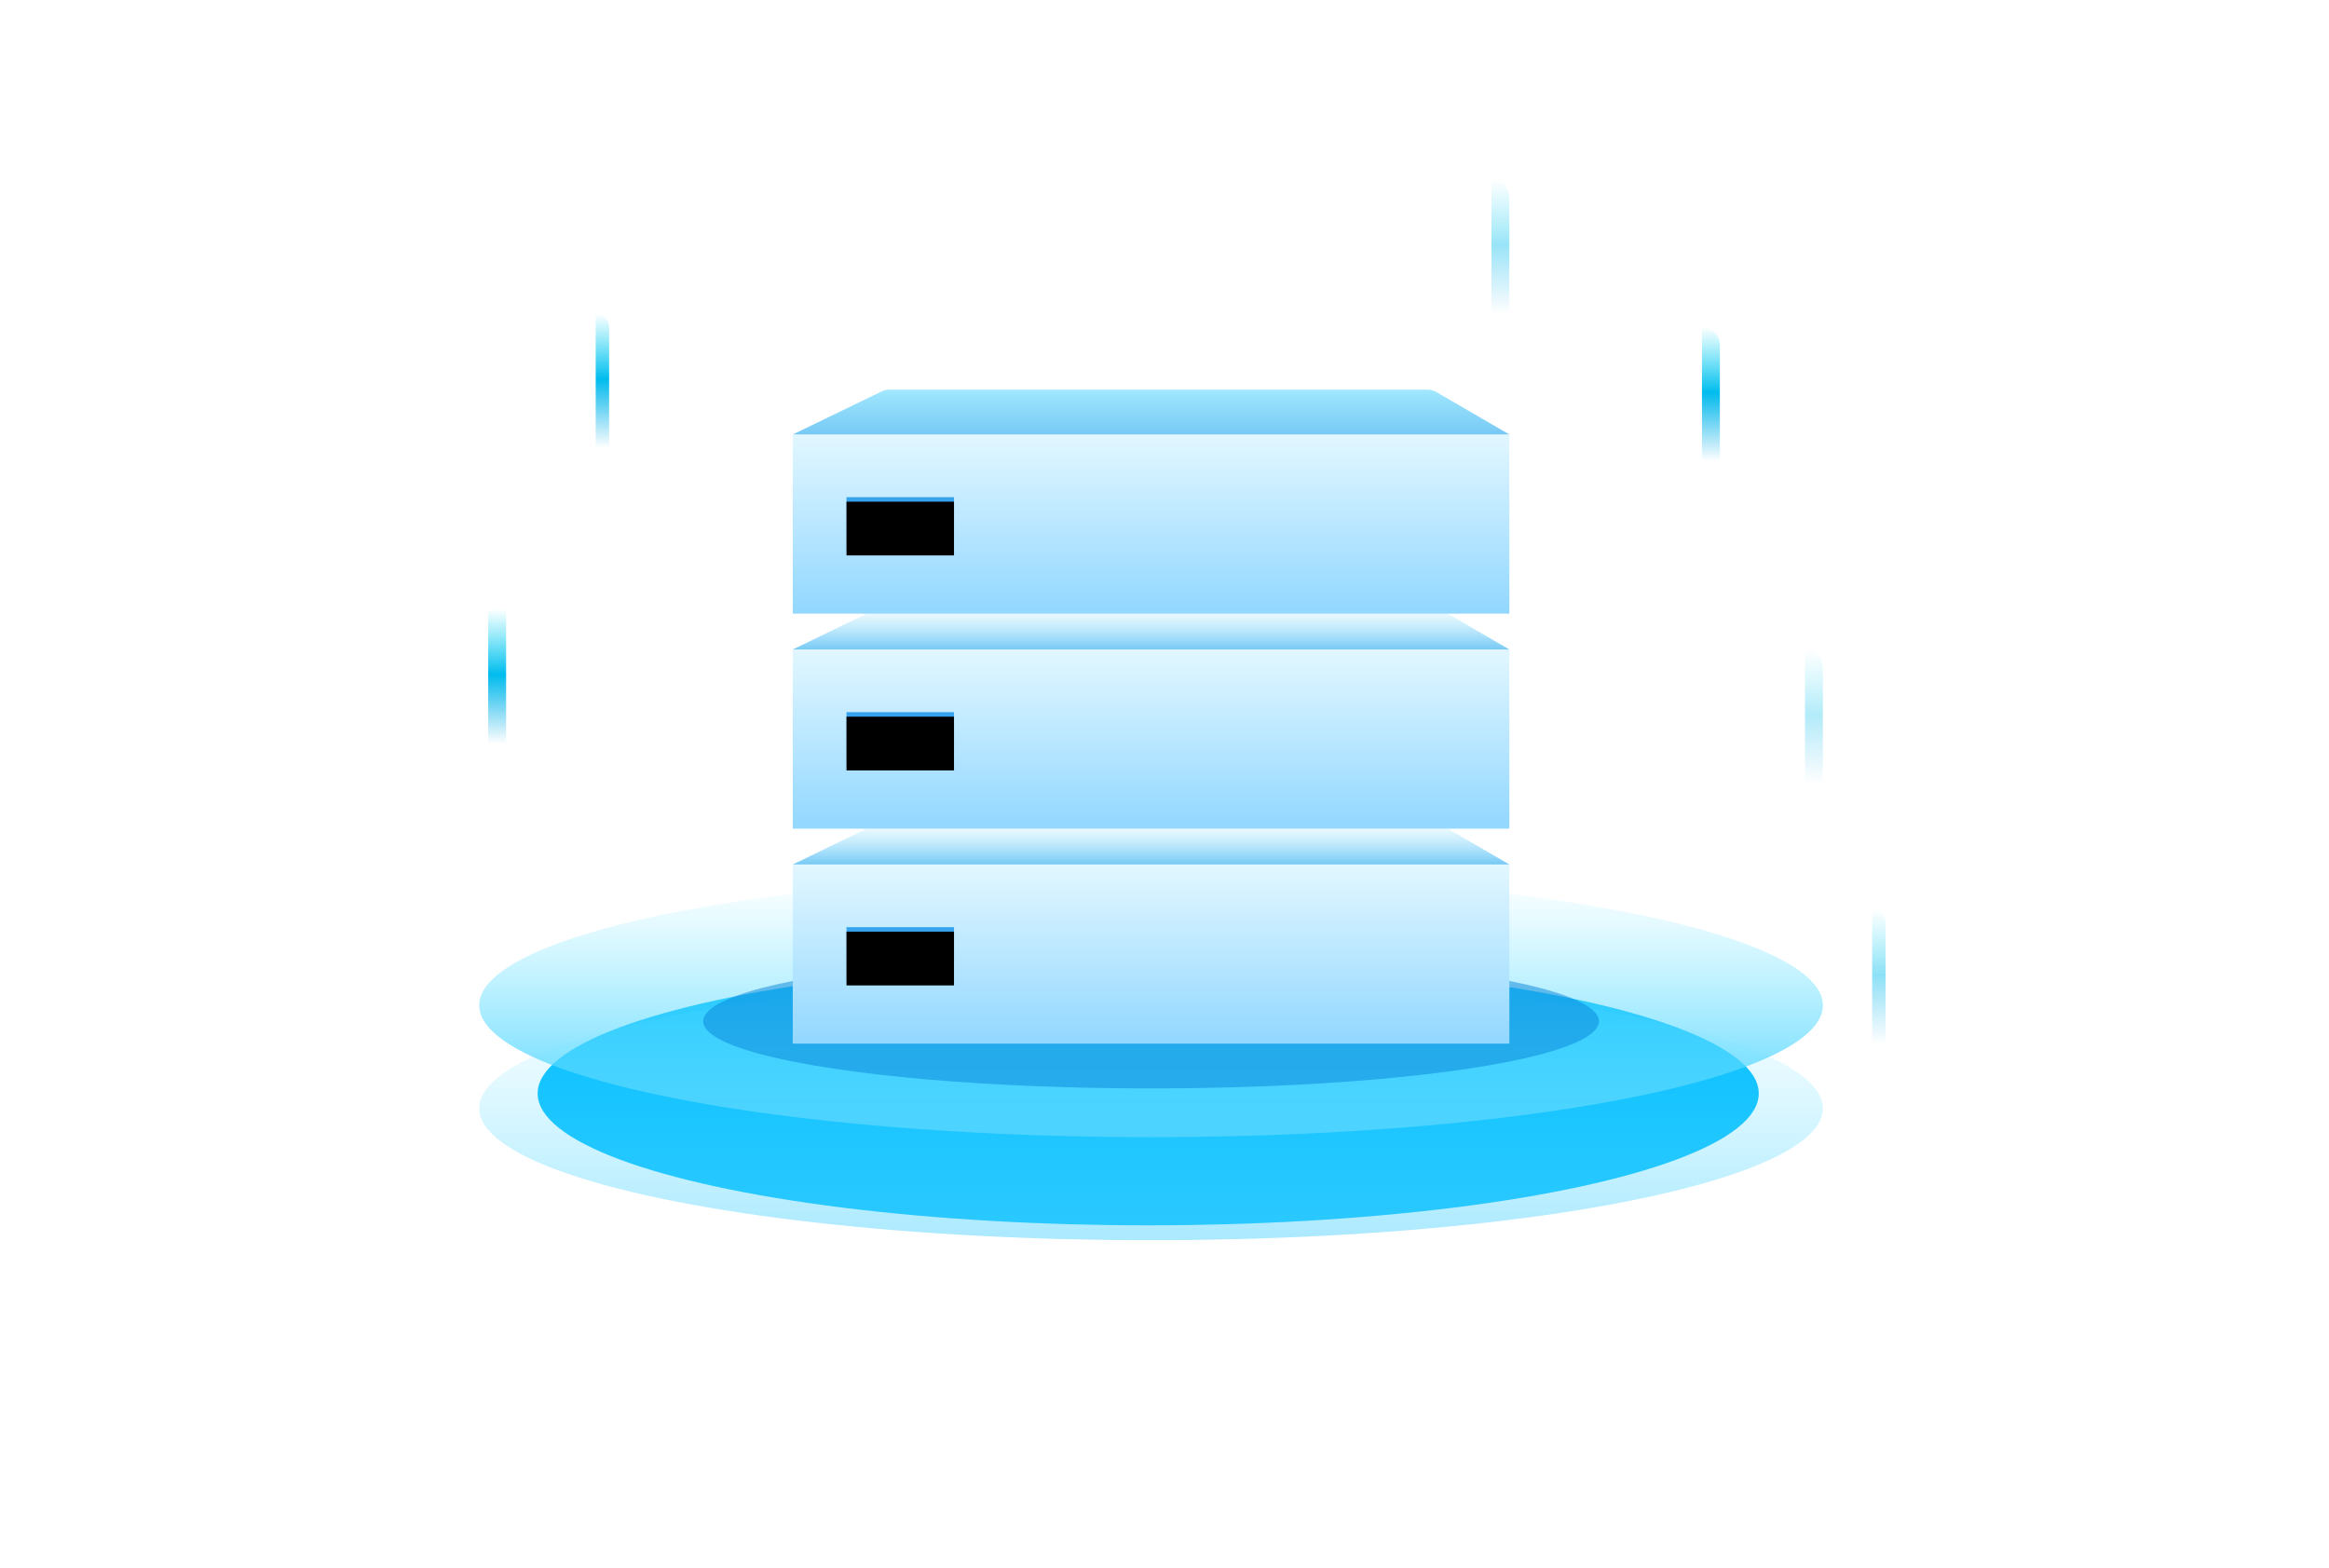 <?xml version="1.0" encoding="UTF-8"?>
<svg width="520px" height="350px" viewBox="0 0 520 350" version="1.1" xmlns="http://www.w3.org/2000/svg" xmlns:xlink="http://www.w3.org/1999/xlink">
    <title>插画</title>
    <defs>
        <filter x="-55.0%" y="-254.8%" width="210.0%" height="609.5%" filterUnits="objectBoundingBox" id="filter-1">
            <feGaussianBlur stdDeviation="50" in="SourceGraphic"></feGaussianBlur>
        </filter>
        <linearGradient x1="50%" y1="0%" x2="50%" y2="100%" id="linearGradient-2">
            <stop stop-color="#7AE9FF" stop-opacity="0" offset="0%"></stop>
            <stop stop-color="#44CFFF" offset="100%"></stop>
        </linearGradient>
        <linearGradient x1="50%" y1="0%" x2="50%" y2="100%" id="linearGradient-3">
            <stop stop-color="#7AE9FF" stop-opacity="0" offset="0%"></stop>
            <stop stop-color="#56D3FF" stop-opacity="0.5" offset="100%"></stop>
        </linearGradient>
        <filter x="-15.0%" y="-100.0%" width="130.0%" height="300.0%" filterUnits="objectBoundingBox" id="filter-4">
            <feGaussianBlur stdDeviation="10" in="SourceGraphic"></feGaussianBlur>
        </filter>
        <linearGradient x1="50%" y1="0%" x2="50%" y2="97.606%" id="linearGradient-5">
            <stop stop-color="#E2F7FF" offset="0%"></stop>
            <stop stop-color="#94D8FF" offset="100%"></stop>
        </linearGradient>
        <linearGradient x1="50%" y1="0%" x2="50%" y2="100%" id="linearGradient-6">
            <stop stop-color="#33A1EC" offset="0%"></stop>
            <stop stop-color="#73C6F5" offset="100%"></stop>
        </linearGradient>
        <rect id="path-7" x="12" y="24" width="24" height="12"></rect>
        <filter x="-8.3%" y="-16.7%" width="116.7%" height="133.3%" filterUnits="objectBoundingBox" id="filter-8">
            <feGaussianBlur stdDeviation="1.5" in="SourceAlpha" result="shadowBlurInner1"></feGaussianBlur>
            <feOffset dx="0" dy="1" in="shadowBlurInner1" result="shadowOffsetInner1"></feOffset>
            <feComposite in="shadowOffsetInner1" in2="SourceAlpha" operator="arithmetic" k2="-1" k3="1" result="shadowInnerInner1"></feComposite>
            <feColorMatrix values="0 0 0 0 0.184   0 0 0 0 0.643   0 0 0 0 0.929  0 0 0 1 0" type="matrix" in="shadowInnerInner1"></feColorMatrix>
        </filter>
        <linearGradient x1="62.105%" y1="100%" x2="62.105%" y2="0%" id="linearGradient-9">
            <stop stop-color="#77C9F5" offset="0%"></stop>
            <stop stop-color="#A1E7FF" stop-opacity="0" offset="100%"></stop>
        </linearGradient>
        <rect id="path-10" x="12" y="24" width="24" height="12"></rect>
        <filter x="-8.3%" y="-16.7%" width="116.7%" height="133.3%" filterUnits="objectBoundingBox" id="filter-11">
            <feGaussianBlur stdDeviation="1.5" in="SourceAlpha" result="shadowBlurInner1"></feGaussianBlur>
            <feOffset dx="0" dy="1" in="shadowBlurInner1" result="shadowOffsetInner1"></feOffset>
            <feComposite in="shadowOffsetInner1" in2="SourceAlpha" operator="arithmetic" k2="-1" k3="1" result="shadowInnerInner1"></feComposite>
            <feColorMatrix values="0 0 0 0 0.204   0 0 0 0 0.631   0 0 0 0 0.925  0 0 0 1 0" type="matrix" in="shadowInnerInner1"></feColorMatrix>
        </filter>
        <rect id="path-12" x="12" y="24" width="24" height="12"></rect>
        <filter x="-8.3%" y="-16.7%" width="116.7%" height="133.3%" filterUnits="objectBoundingBox" id="filter-13">
            <feGaussianBlur stdDeviation="1.5" in="SourceAlpha" result="shadowBlurInner1"></feGaussianBlur>
            <feOffset dx="0" dy="1" in="shadowBlurInner1" result="shadowOffsetInner1"></feOffset>
            <feComposite in="shadowOffsetInner1" in2="SourceAlpha" operator="arithmetic" k2="-1" k3="1" result="shadowInnerInner1"></feComposite>
            <feColorMatrix values="0 0 0 0 0.204   0 0 0 0 0.631   0 0 0 0 0.925  0 0 0 1 0" type="matrix" in="shadowInnerInner1"></feColorMatrix>
        </filter>
        <linearGradient x1="62.105%" y1="100%" x2="62.105%" y2="0%" id="linearGradient-14">
            <stop stop-color="#77C9F5" offset="0%"></stop>
            <stop stop-color="#A1E7FF" offset="100%"></stop>
        </linearGradient>
        <linearGradient x1="50%" y1="0%" x2="50%" y2="100%" id="linearGradient-15">
            <stop stop-color="#00D4F5" stop-opacity="0" offset="0%"></stop>
            <stop stop-color="#00BCED" offset="48.707%"></stop>
            <stop stop-color="#00AAE7" stop-opacity="0" offset="100%"></stop>
        </linearGradient>
        <linearGradient x1="50%" y1="0%" x2="50%" y2="100%" id="linearGradient-16">
            <stop stop-color="#00D4F5" stop-opacity="0" offset="0%"></stop>
            <stop stop-color="#00BCED" offset="48.707%"></stop>
            <stop stop-color="#00AAE7" stop-opacity="0" offset="100%"></stop>
        </linearGradient>
    </defs>
    <g id="产品" stroke="none" stroke-width="1" fill="none" fill-rule="evenodd">
        <g id="存储与数据湖-对象存储✅" transform="translate(-1028, -120)">
            <g id="banner" transform="translate(0, 120)">
                <g id="插画" transform="translate(1135, 40)">
                    <g id="编组-22" transform="translate(0, 155)">
                        <ellipse id="椭圆形" fill="#00BDFF" filter="url(#filter-1)" cx="149.36" cy="49.12" rx="136.32" ry="29.44"></ellipse>
                        <ellipse id="椭圆形" fill="url(#linearGradient-2)" cx="150" cy="29.44" rx="150" ry="29.44"></ellipse>
                        <ellipse id="椭圆形" fill="url(#linearGradient-3)" cx="150" cy="52.44" rx="150" ry="29.44"></ellipse>
                        <ellipse id="椭圆形" fill-opacity="0.5" fill="#0784DA" filter="url(#filter-4)" cx="150" cy="33" rx="100" ry="15"></ellipse>
                    </g>
                    <g id="编组-22备份" transform="translate(70, 47)">
                        <g id="编组-21备份" transform="translate(0, 96)">
                            <rect id="矩形" fill="url(#linearGradient-5)" x="0" y="10" width="160" height="40"></rect>
                            <g id="矩形">
                                <use fill="url(#linearGradient-6)" fill-rule="evenodd" xlink:href="#path-7"></use>
                                <use fill="black" fill-opacity="1" filter="url(#filter-8)" xlink:href="#path-7"></use>
                            </g>
                            <path d="M21.563,0 L141.718,0 C142.424,2.02983938e-14 143.117,0.187 143.728,0.542 L160,10 L160,10 L0,10 L19.819,0.4 C20.363,0.137 20.959,8.9927351e-15 21.563,0 Z" id="矩形" fill="url(#linearGradient-9)"></path>
                        </g>
                        <g id="编组-21备份" transform="translate(0, 48)">
                            <rect id="矩形" fill="url(#linearGradient-5)" x="0" y="10" width="160" height="40"></rect>
                            <g id="矩形">
                                <use fill="url(#linearGradient-6)" fill-rule="evenodd" xlink:href="#path-10"></use>
                                <use fill="black" fill-opacity="1" filter="url(#filter-11)" xlink:href="#path-10"></use>
                            </g>
                            <path d="M21.563,0 L141.718,0 C142.424,2.02983938e-14 143.117,0.187 143.728,0.542 L160,10 L160,10 L0,10 L19.819,0.4 C20.363,0.137 20.959,8.9927351e-15 21.563,0 Z" id="矩形" fill="url(#linearGradient-9)"></path>
                        </g>
                        <g id="编组-21备份">
                            <rect id="矩形" fill="url(#linearGradient-5)" x="0" y="10" width="160" height="40"></rect>
                            <g id="矩形">
                                <use fill="url(#linearGradient-6)" fill-rule="evenodd" xlink:href="#path-12"></use>
                                <use fill="black" fill-opacity="1" filter="url(#filter-13)" xlink:href="#path-12"></use>
                            </g>
                            <path d="M21.563,0 L141.718,0 C142.424,2.02983938e-14 143.117,0.187 143.728,0.542 L160,10 L160,10 L0,10 L19.819,0.4 C20.363,0.137 20.959,8.9927351e-15 21.563,0 Z" id="矩形" fill="url(#linearGradient-14)"></path>
                        </g>
                    </g>
                    <g id="编组-21" transform="translate(2, 0)" fill-rule="nonzero">
                        <polygon id="路径" fill="url(#linearGradient-15)" points="4 96 4 126 0 126 0 96"></polygon>
                        <path d="M27,33 L27,60 L27,60 L24,60 L24,30 C25.657,30 27,31.343 27,33 Z" id="路径" fill="url(#linearGradient-16)"></path>
                        <path d="M275,37 L275,63 L275,63 L271,63 L271,33 C273.209,33 275,34.791 275,37 Z" id="路径" fill="url(#linearGradient-15)"></path>
                        <path d="M298,109 L298,135 L298,135 L294,135 L294,105 C296.209,105 298,106.791 298,109 Z" id="路径" fill="url(#linearGradient-15)" opacity="0.3"></path>
                        <path d="M228,4 L228,30 L228,30 L224,30 L224,0 C226.209,-4.05812251e-16 228,1.791 228,4 Z" id="路径" fill="url(#linearGradient-15)" opacity="0.4"></path>
                        <path d="M312,166 L312,193 L312,193 L309,193 L309,163 C310.657,163 312,164.343 312,166 Z" id="路径" fill="url(#linearGradient-16)" opacity="0.45"></path>
                    </g>
                </g>
            </g>
        </g>
    </g>
</svg>